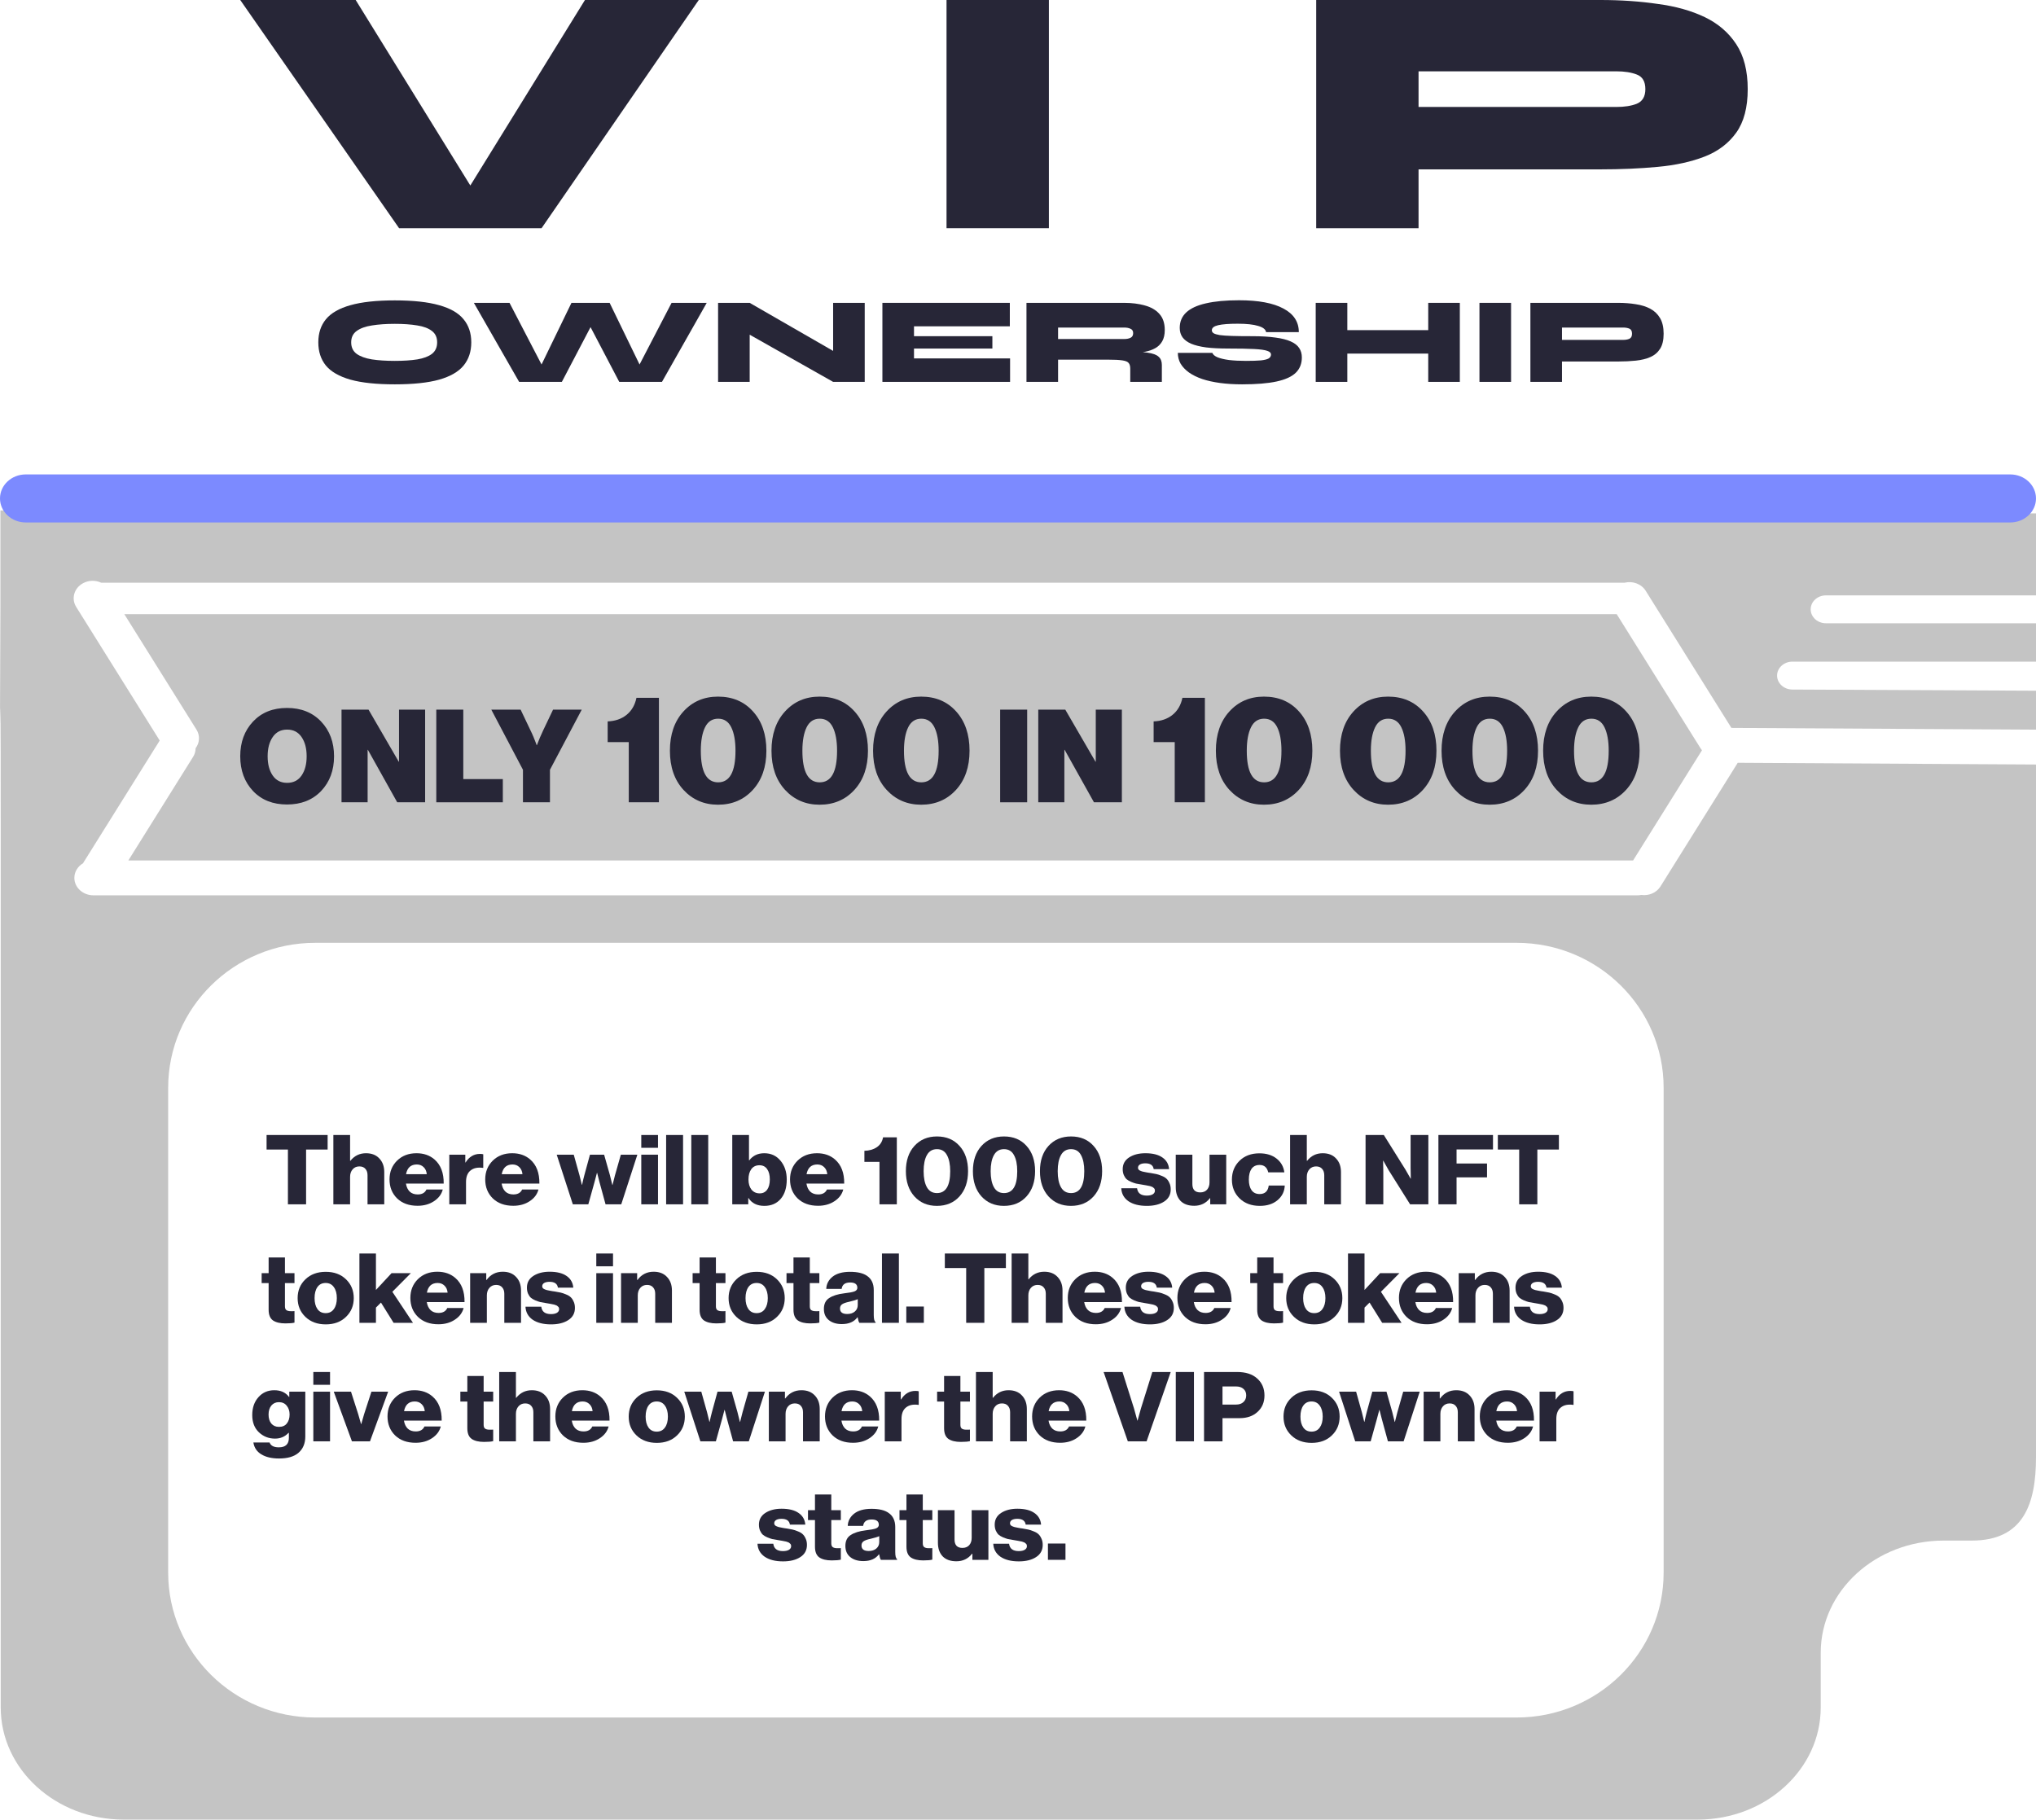 <svg width="339" height="303" viewBox="0 0 339 303" fill="none" xmlns="http://www.w3.org/2000/svg">
<path d="M65.734 64C62.675 64 60.213 63.74 58.346 63.219C56.48 62.684 55.119 61.903 54.263 60.875C53.421 59.834 53 58.545 53 57.01C53 55.475 53.421 54.194 54.263 53.166C55.119 52.124 56.48 51.343 58.346 50.822C60.213 50.288 62.675 50.021 65.734 50.021C68.793 50.021 71.256 50.288 73.122 50.822C74.989 51.343 76.343 52.124 77.185 53.166C78.041 54.194 78.469 55.475 78.469 57.01C78.469 58.545 78.041 59.834 77.185 60.875C76.343 61.903 74.989 62.684 73.122 63.219C71.256 63.74 68.793 64 65.734 64ZM65.734 60.094C67.18 60.094 68.429 60.012 69.481 59.847C70.533 59.669 71.347 59.361 71.923 58.922C72.498 58.47 72.786 57.833 72.786 57.01C72.786 56.188 72.498 55.557 71.923 55.119C71.347 54.667 70.533 54.358 69.481 54.194C68.429 54.016 67.18 53.927 65.734 53.927C64.289 53.927 63.019 54.016 61.925 54.194C60.844 54.358 59.995 54.667 59.378 55.119C58.774 55.557 58.473 56.188 58.473 57.01C58.473 57.833 58.774 58.47 59.378 58.922C59.995 59.361 60.844 59.669 61.925 59.847C63.019 60.012 64.289 60.094 65.734 60.094Z" fill="#272637"/>
<path d="M86.436 63.589L78.9 50.432H84.836L91.193 62.664L89.193 62.705L95.15 50.432H101.506L107.463 62.705L105.464 62.664L111.82 50.432H117.672L110.221 63.589H103.106L97.297 52.508H99.359L93.55 63.589H86.436Z" fill="#272637"/>
<path d="M140.674 59.559L138.717 60.649V50.432H143.979V63.589H138.717L122.867 54.626L124.825 53.515V63.589H119.563V50.432H124.825L140.674 59.559Z" fill="#272637"/>
<path d="M152.184 58.038V59.683H168.181V63.589H146.922V50.432H168.139V54.338H152.184V55.982H165.234V58.038H152.184Z" fill="#272637"/>
<path d="M170.91 63.589V50.432H187.18C188.457 50.432 189.601 50.576 190.611 50.863C191.635 51.138 192.442 51.603 193.032 52.261C193.635 52.919 193.937 53.817 193.937 54.955C193.937 55.708 193.796 56.332 193.516 56.825C193.235 57.319 192.849 57.702 192.358 57.977C191.867 58.251 191.306 58.449 190.674 58.573C190.043 58.696 189.383 58.771 188.696 58.799L187.159 58.511C188.829 58.525 190.113 58.593 191.011 58.717C191.923 58.84 192.554 59.066 192.905 59.395C193.27 59.71 193.452 60.169 193.452 60.772V63.589H188.19V61.389C188.19 60.978 188.106 60.67 187.938 60.464C187.783 60.245 187.433 60.094 186.885 60.012C186.352 59.929 185.524 59.888 184.402 59.888H176.172V63.589H170.91ZM176.172 56.455H187.18C187.601 56.455 187.952 56.387 188.232 56.25C188.527 56.113 188.674 55.852 188.674 55.468C188.674 55.112 188.527 54.872 188.232 54.749C187.952 54.612 187.601 54.543 187.18 54.543H176.172V56.455Z" fill="#272637"/>
<path d="M196.113 58.758H201.86C201.958 59.045 202.246 59.292 202.723 59.498C203.2 59.69 203.838 59.84 204.638 59.95C205.452 60.046 206.392 60.094 207.459 60.094C208.511 60.094 209.339 60.067 209.942 60.012C210.56 59.943 210.995 59.834 211.247 59.683C211.5 59.518 211.626 59.299 211.626 59.025C211.626 58.765 211.423 58.566 211.016 58.429C210.609 58.278 209.886 58.175 208.848 58.12C207.809 58.066 206.35 58.038 204.47 58.038C203.067 58.038 201.853 57.977 200.828 57.853C199.818 57.716 198.983 57.511 198.324 57.236C197.678 56.949 197.201 56.592 196.892 56.167C196.584 55.729 196.429 55.208 196.429 54.605C196.429 53.563 196.787 52.707 197.503 52.035C198.232 51.35 199.327 50.843 200.786 50.514C202.26 50.171 204.098 50 206.301 50C209.528 50 211.991 50.459 213.689 51.377C215.401 52.282 216.257 53.591 216.257 55.304H210.805C210.735 54.852 210.3 54.509 209.5 54.276C208.7 54.029 207.564 53.906 206.09 53.906C204.631 53.906 203.544 53.988 202.828 54.153C202.126 54.317 201.776 54.598 201.776 54.996C201.776 55.201 201.874 55.366 202.07 55.489C202.267 55.612 202.603 55.715 203.081 55.797C203.572 55.866 204.259 55.914 205.143 55.941C206.027 55.969 207.15 55.982 208.511 55.982C210.013 55.982 211.289 56.058 212.342 56.209C213.394 56.346 214.243 56.558 214.889 56.846C215.548 57.134 216.025 57.504 216.32 57.956C216.615 58.395 216.762 58.915 216.762 59.518C216.762 60.56 216.425 61.41 215.752 62.068C215.078 62.725 214.012 63.212 212.552 63.527C211.093 63.842 209.185 64 206.827 64C205.494 64 204.266 63.925 203.144 63.774C202.035 63.623 201.046 63.404 200.176 63.116C199.306 62.815 198.569 62.451 197.966 62.026C197.362 61.588 196.899 61.101 196.577 60.567C196.268 60.019 196.113 59.416 196.113 58.758Z" fill="#272637"/>
<path d="M223.575 54.975H238.393V58.881H223.575V54.975ZM237.804 50.432H243.066V63.589H237.804V50.432ZM219.07 50.432H224.332V63.589H219.07V50.432Z" fill="#272637"/>
<path d="M246.334 50.432H251.596V63.589H246.334V50.432Z" fill="#272637"/>
<path d="M259.74 60.197V56.599H270.243C270.664 56.599 271.015 56.537 271.296 56.414C271.591 56.277 271.738 55.996 271.738 55.571C271.738 55.133 271.591 54.852 271.296 54.728C271.015 54.605 270.664 54.543 270.243 54.543H260.077V63.589H254.815V50.432H269.423C270.475 50.432 271.457 50.507 272.369 50.658C273.295 50.795 274.102 51.048 274.79 51.419C275.477 51.788 276.018 52.309 276.411 52.981C276.804 53.653 277 54.516 277 55.571C277 56.627 276.804 57.463 276.411 58.079C276.018 58.696 275.477 59.155 274.79 59.457C274.102 59.758 273.295 59.957 272.369 60.053C271.457 60.149 270.475 60.197 269.423 60.197H259.74Z" fill="#272637"/>
<path fill-rule="evenodd" clip-rule="evenodd" d="M0.072 100.255C0.072 88.937 0.072 100.255 0.073 85L339 85.492C339 99.141 339 85.492 339 99.141H304.031C302.624 99.141 301.483 100.181 301.483 101.464C301.483 102.747 302.624 103.787 304.031 103.787H339C339 110.176 339 103.787 339 110.176H298.438C297.031 110.176 295.89 111.216 295.89 112.499C295.89 113.782 297.031 114.822 298.438 114.822L339 115.018C339 118.463 339 118.436 339 120.146V121.499L288.284 121.211L274.012 98.375C273.288 97.216 271.82 96.7 270.478 97.039L270.472 97.039H16.862C15.944 96.602 14.809 96.594 13.844 97.108C12.341 97.91 11.821 99.679 12.683 101.059L26.592 123.313L13.941 143.555C13.901 143.619 13.864 143.684 13.829 143.75C12.957 144.268 12.38 145.165 12.38 146.185C12.38 147.789 13.806 149.089 15.565 149.089H272.622C272.85 149.089 273.073 149.067 273.288 149.026C274.526 149.199 275.804 148.676 276.465 147.62L289.23 127.194C289.266 127.136 289.3 127.078 289.331 127.019L339 127.307V242.63C339 250.47 336.907 256.536 328.308 256.536H323.642C312.328 256.536 303.156 264.898 303.156 275.213V284.323C303.156 294.638 293.984 303 282.67 303H20.606C9.292 303 0.12 294.638 0.12 284.323V163.41C0.12 153.095 0.12 163.41 0.12 138.147C0.119 91.639 -0.114 146.762 0.072 100.255ZM21.371 143.281H271.916L283.382 124.936C283.301 124.837 283.226 124.733 283.157 124.624L269.185 102.268H20.699L32.718 121.499C33.343 122.499 33.242 123.702 32.568 124.595C32.569 125.084 32.435 125.579 32.151 126.032L21.371 143.281Z" fill="#C4C4C4"/>
<path d="M28 181.136C28 167.806 38.961 157 52.482 157H252.518C266.039 157 277 167.806 277 181.136V261.864C277 275.194 266.039 286 252.518 286H52.482C38.961 286 28 275.194 28 261.864V181.136Z" fill="white"/>
<path d="M66.449 38L40 0H59.223L81.787 36.516H74.834L97.397 0H116.348L90.172 38H66.449Z" fill="#272637"/>
<path d="M157.6 0H174.643V38H157.6V0Z" fill="#272637"/>
<path d="M235.102 28.203V17.812H269.118C270.481 17.812 271.618 17.634 272.526 17.278C273.481 16.882 273.958 16.071 273.958 14.844C273.958 13.577 273.481 12.766 272.526 12.409C271.618 12.053 270.481 11.875 269.118 11.875H236.193V38H219.151V0H266.46C269.868 0 273.049 0.218 276.003 0.653C279.002 1.049 281.616 1.781 283.842 2.85C286.069 3.919 287.819 5.423 289.091 7.362C290.364 9.302 291 11.796 291 14.844C291 17.892 290.364 20.306 289.091 22.087C287.819 23.869 286.069 25.195 283.842 26.066C281.616 26.936 279.002 27.51 276.003 27.788C273.049 28.065 269.868 28.203 266.46 28.203H235.102Z" fill="#272637"/>
<path d="M0 83C0 80.791 1.919 79 4.286 79H334.714C337.081 79 339 80.791 339 83C339 85.209 337.081 87 334.714 87H4.286C1.919 87 0 85.209 0 83Z" fill="#7C8AFF"/>
<path d="M47.94 200.544V191.422H44.386V189H54.551V191.422H50.964V200.544H47.94Z" fill="#272637"/>
<path d="M55.506 200.544V189H58.291V193.295H58.342C59.014 192.455 59.88 192.035 60.939 192.035C61.884 192.035 62.625 192.326 63.16 192.907C63.707 193.478 63.98 194.231 63.98 195.167V200.544H61.195V195.7C61.195 195.248 61.076 194.893 60.837 194.635C60.609 194.365 60.273 194.231 59.829 194.231C59.373 194.231 59.003 194.392 58.718 194.715C58.433 195.038 58.291 195.458 58.291 195.975V200.544H55.506Z" fill="#272637"/>
<path d="M69.521 200.786C68.108 200.786 66.975 200.377 66.121 199.559C65.278 198.73 64.857 197.675 64.857 196.394C64.857 195.146 65.272 194.107 66.104 193.278C66.947 192.45 68.029 192.035 69.35 192.035C70.546 192.035 71.542 192.38 72.34 193.069C73.387 193.973 73.9 195.313 73.877 197.089H67.59C67.681 197.659 67.892 198.106 68.222 198.429C68.553 198.741 68.997 198.897 69.555 198.897C70.272 198.897 70.756 198.622 71.007 198.073H73.723C73.518 198.87 73.029 199.521 72.254 200.027C71.491 200.533 70.58 200.786 69.521 200.786ZM67.607 195.523H71.058C71.013 195.027 70.836 194.635 70.529 194.344C70.233 194.053 69.857 193.908 69.401 193.908C68.41 193.908 67.812 194.446 67.607 195.523Z" fill="#272637"/>
<path d="M74.809 200.544V192.277H77.475V193.569H77.526C78.118 192.622 78.915 192.148 79.918 192.148C80.18 192.148 80.362 192.17 80.464 192.213V194.473H80.396C79.53 194.355 78.847 194.5 78.346 194.909C77.845 195.307 77.594 195.948 77.594 196.83V200.544H74.809Z" fill="#272637"/>
<path d="M85.454 200.786C84.041 200.786 82.908 200.377 82.054 199.559C81.211 198.73 80.79 197.675 80.79 196.394C80.79 195.146 81.205 194.107 82.037 193.278C82.88 192.45 83.962 192.035 85.283 192.035C86.479 192.035 87.475 192.38 88.272 193.069C89.32 193.973 89.833 195.313 89.81 197.089H83.523C83.614 197.659 83.825 198.106 84.155 198.429C84.486 198.741 84.93 198.897 85.488 198.897C86.205 198.897 86.689 198.622 86.94 198.073H89.656C89.451 198.87 88.962 199.521 88.187 200.027C87.424 200.533 86.513 200.786 85.454 200.786ZM83.54 195.523H86.991C86.946 195.027 86.769 194.635 86.462 194.344C86.165 194.053 85.79 193.908 85.334 193.908C84.343 193.908 83.745 194.446 83.54 195.523Z" fill="#272637"/>
<path d="M95.377 200.544L92.695 192.277H95.531L96.487 195.7L96.88 197.298H96.914C97.051 196.663 97.182 196.115 97.307 195.652L98.23 192.277H100.588L101.544 195.652L101.954 197.315H101.988C102.136 196.68 102.273 196.141 102.398 195.7L103.372 192.277H106.123L103.441 200.544H100.827L99.802 196.798L99.426 195.313H99.392C99.255 195.872 99.124 196.367 98.999 196.798L97.957 200.544H95.377Z" fill="#272637"/>
<path d="M106.775 200.544V192.277H109.56V200.544H106.775ZM106.775 191.131V189H109.56V191.131H106.775Z" fill="#272637"/>
<path d="M110.913 200.544V189H113.732V200.544H110.913Z" fill="#272637"/>
<path d="M115.101 200.544V189H117.92V200.544H115.101Z" fill="#272637"/>
<path d="M127.272 200.802C126.064 200.802 125.182 200.366 124.624 199.494H124.589V200.544H121.924V189H124.709V193.214H124.76C125.364 192.428 126.195 192.035 127.255 192.035C128.371 192.035 129.27 192.45 129.954 193.278C130.649 194.107 130.996 195.151 130.996 196.411C130.996 197.777 130.66 198.854 129.988 199.64C129.316 200.414 128.411 200.802 127.272 200.802ZM126.486 198.719C127.021 198.719 127.437 198.515 127.733 198.106C128.029 197.697 128.177 197.126 128.177 196.394C128.177 195.673 128.029 195.103 127.733 194.683C127.437 194.252 127.01 194.037 126.452 194.037C125.859 194.037 125.404 194.258 125.085 194.699C124.777 195.13 124.624 195.7 124.624 196.411C124.624 197.099 124.789 197.659 125.119 198.09C125.461 198.509 125.916 198.719 126.486 198.719Z" fill="#272637"/>
<path d="M136.206 200.786C134.793 200.786 133.66 200.377 132.806 199.559C131.963 198.73 131.542 197.675 131.542 196.394C131.542 195.146 131.957 194.107 132.789 193.278C133.632 192.45 134.714 192.035 136.035 192.035C137.231 192.035 138.227 192.38 139.024 193.069C140.072 193.973 140.585 195.313 140.562 197.089H134.275C134.366 197.659 134.577 198.106 134.907 198.429C135.237 198.741 135.682 198.897 136.24 198.897C136.957 198.897 137.441 198.622 137.692 198.073H140.408C140.203 198.87 139.714 199.521 138.939 200.027C138.176 200.533 137.265 200.786 136.206 200.786ZM134.292 195.523H137.743C137.698 195.027 137.521 194.635 137.214 194.344C136.917 194.053 136.542 193.908 136.086 193.908C135.095 193.908 134.497 194.446 134.292 195.523Z" fill="#272637"/>
<path d="M146.436 200.544V193.472H143.925V191.632C144.745 191.61 145.434 191.411 145.992 191.034C146.55 190.658 146.898 190.109 147.034 189.387H149.324V200.544H146.436Z" fill="#272637"/>
<path d="M156.008 198.671C157.477 198.671 158.212 197.455 158.212 195.022C158.212 193.892 158.029 192.999 157.665 192.342C157.312 191.685 156.759 191.357 156.008 191.357C155.256 191.357 154.698 191.685 154.333 192.342C153.969 192.988 153.787 193.881 153.787 195.022C153.787 196.163 153.969 197.056 154.333 197.702C154.698 198.348 155.256 198.671 156.008 198.671ZM155.991 200.802C154.453 200.802 153.206 200.275 152.249 199.22C151.304 198.165 150.831 196.766 150.831 195.022C150.831 193.268 151.304 191.868 152.249 190.824C153.206 189.77 154.459 189.242 156.008 189.242C157.579 189.242 158.832 189.77 159.766 190.824C160.712 191.868 161.184 193.268 161.184 195.022C161.184 196.776 160.706 198.181 159.749 199.236C158.804 200.28 157.551 200.802 155.991 200.802Z" fill="#272637"/>
<path d="M167.169 198.671C168.638 198.671 169.373 197.455 169.373 195.022C169.373 193.892 169.191 192.999 168.826 192.342C168.473 191.685 167.921 191.357 167.169 191.357C166.417 191.357 165.859 191.685 165.495 192.342C165.13 192.988 164.948 193.881 164.948 195.022C164.948 196.163 165.13 197.056 165.495 197.702C165.859 198.348 166.417 198.671 167.169 198.671ZM167.152 200.802C165.614 200.802 164.367 200.275 163.411 199.22C162.465 198.165 161.993 196.766 161.993 195.022C161.993 193.268 162.465 191.868 163.411 190.824C164.367 189.77 165.62 189.242 167.169 189.242C168.741 189.242 169.994 189.77 170.928 190.824C171.873 191.868 172.346 193.268 172.346 195.022C172.346 196.776 171.867 198.181 170.911 199.236C169.965 200.28 168.712 200.802 167.152 200.802Z" fill="#272637"/>
<path d="M178.331 198.671C179.8 198.671 180.534 197.455 180.534 195.022C180.534 193.892 180.352 192.999 179.988 192.342C179.635 191.685 179.082 191.357 178.331 191.357C177.579 191.357 177.021 191.685 176.656 192.342C176.292 192.988 176.11 193.881 176.11 195.022C176.11 196.163 176.292 197.056 176.656 197.702C177.021 198.348 177.579 198.671 178.331 198.671ZM178.313 200.802C176.776 200.802 175.529 200.275 174.572 199.22C173.627 198.165 173.154 196.766 173.154 195.022C173.154 193.268 173.627 191.868 174.572 190.824C175.529 189.77 176.782 189.242 178.331 189.242C179.902 189.242 181.155 189.77 182.089 190.824C183.034 191.868 183.507 193.268 183.507 195.022C183.507 196.776 183.029 198.181 182.072 199.236C181.127 200.28 179.874 200.802 178.313 200.802Z" fill="#272637"/>
<path d="M190.949 200.802C189.673 200.802 188.654 200.544 187.891 200.027C187.139 199.5 186.74 198.778 186.695 197.864H189.326C189.428 198.682 189.964 199.091 190.932 199.091C191.353 199.091 191.683 199.021 191.923 198.881C192.173 198.73 192.298 198.526 192.298 198.267C192.298 198.181 192.287 198.106 192.264 198.041C192.241 197.977 192.202 197.917 192.145 197.864C192.088 197.81 192.031 197.761 191.974 197.718C191.928 197.675 191.854 197.638 191.752 197.605C191.649 197.562 191.558 197.53 191.478 197.508C191.41 197.487 191.302 197.465 191.154 197.444C191.017 197.412 190.909 197.39 190.829 197.379C190.749 197.358 190.624 197.336 190.453 197.315C190.283 197.282 190.157 197.261 190.077 197.25C189.713 197.196 189.406 197.142 189.155 197.089C188.904 197.024 188.625 196.927 188.318 196.798C188.022 196.669 187.777 196.524 187.583 196.362C187.401 196.19 187.247 195.964 187.122 195.684C186.997 195.393 186.934 195.06 186.934 194.683C186.934 193.843 187.293 193.192 188.01 192.729C188.728 192.267 189.628 192.035 190.71 192.035C191.928 192.035 192.874 192.272 193.546 192.746C194.218 193.208 194.588 193.854 194.656 194.683H192.093C192.002 194.037 191.535 193.714 190.693 193.714C190.328 193.714 190.032 193.779 189.804 193.908C189.588 194.037 189.48 194.226 189.48 194.473C189.48 194.538 189.491 194.597 189.514 194.651C189.536 194.705 189.571 194.753 189.616 194.796C189.673 194.839 189.724 194.877 189.77 194.909C189.827 194.941 189.901 194.974 189.992 195.006C190.083 195.038 190.163 195.065 190.231 195.087C190.311 195.108 190.413 195.13 190.539 195.151C190.675 195.173 190.784 195.194 190.863 195.216C190.954 195.227 191.074 195.248 191.222 195.28C191.37 195.302 191.49 195.318 191.581 195.329C191.968 195.393 192.287 195.453 192.538 195.506C192.788 195.56 193.079 195.657 193.409 195.797C193.751 195.926 194.018 196.082 194.212 196.265C194.405 196.437 194.571 196.68 194.707 196.992C194.855 197.293 194.929 197.648 194.929 198.057C194.929 198.94 194.559 199.618 193.819 200.092C193.09 200.565 192.133 200.802 190.949 200.802Z" fill="#272637"/>
<path d="M198.84 200.786C197.849 200.786 197.086 200.511 196.551 199.962C196.027 199.403 195.765 198.649 195.765 197.702V192.277H198.533V197.153C198.533 198.09 198.971 198.558 199.848 198.558C200.326 198.558 200.702 198.407 200.976 198.106C201.249 197.794 201.386 197.39 201.386 196.895V192.277H204.17V200.544H201.505V199.526H201.454C200.793 200.366 199.922 200.786 198.84 200.786Z" fill="#272637"/>
<path d="M209.764 200.802C208.374 200.802 207.252 200.388 206.398 199.559C205.544 198.73 205.117 197.686 205.117 196.427C205.117 195.167 205.538 194.123 206.381 193.295C207.224 192.466 208.329 192.051 209.695 192.051C210.857 192.051 211.808 192.342 212.548 192.923C213.289 193.504 213.722 194.269 213.847 195.216H211.165C210.971 194.398 210.493 193.989 209.73 193.989C209.137 193.989 208.687 194.204 208.38 194.635C208.084 195.065 207.936 195.662 207.936 196.427C207.936 197.18 208.09 197.772 208.397 198.203C208.705 198.622 209.149 198.832 209.73 198.832C210.618 198.832 211.125 198.359 211.25 197.412H213.915C213.881 198.391 213.482 199.204 212.719 199.849C211.968 200.484 210.982 200.802 209.764 200.802Z" fill="#272637"/>
<path d="M214.803 200.544V189H217.587V193.295H217.639C218.311 192.455 219.176 192.035 220.235 192.035C221.181 192.035 221.921 192.326 222.456 192.907C223.003 193.478 223.276 194.231 223.276 195.167V200.544H220.492V195.7C220.492 195.248 220.372 194.893 220.133 194.635C219.905 194.365 219.569 194.231 219.125 194.231C218.669 194.231 218.299 194.392 218.014 194.715C217.73 195.038 217.587 195.458 217.587 195.975V200.544H214.803Z" fill="#272637"/>
<path d="M227.37 200.544V189H230.41L234.032 194.796L234.869 196.265H234.904C234.881 195.34 234.869 194.742 234.869 194.473V189H237.825V200.544H234.784L231.196 194.828L230.325 193.278H230.291C230.314 194.269 230.325 194.898 230.325 195.167V200.544H227.37Z" fill="#272637"/>
<path d="M239.499 200.544V189H248.587V191.406H242.522V193.747H247.596V196.055H242.522V200.544H239.499Z" fill="#272637"/>
<path d="M252.949 200.544V191.422H249.396V189H259.561V191.422H255.973V200.544H252.949Z" fill="#272637"/>
<path d="M47.513 220.373C46.624 220.373 45.935 220.206 45.446 219.873C44.967 219.528 44.728 218.936 44.728 218.097V213.657H43.566V212.01H44.728V209.395H47.444V212.01H49.033V213.657H47.444V217.532C47.444 217.833 47.524 218.043 47.684 218.161C47.854 218.28 48.099 218.339 48.418 218.339C48.509 218.339 48.629 218.339 48.777 218.339C48.925 218.328 49.01 218.323 49.033 218.323V220.244C48.714 220.33 48.208 220.373 47.513 220.373Z" fill="#272637"/>
<path d="M52.855 217.984C53.174 218.436 53.63 218.662 54.222 218.662C54.814 218.662 55.27 218.436 55.588 217.984C55.919 217.532 56.084 216.924 56.084 216.159C56.084 215.395 55.919 214.787 55.588 214.335C55.27 213.872 54.814 213.641 54.222 213.641C53.63 213.641 53.174 213.867 52.855 214.319C52.536 214.771 52.377 215.384 52.377 216.159C52.377 216.924 52.536 217.532 52.855 217.984ZM57.604 219.291C56.75 220.12 55.628 220.535 54.239 220.535C52.849 220.535 51.722 220.12 50.856 219.291C49.99 218.463 49.558 217.419 49.558 216.159C49.558 214.9 49.99 213.856 50.856 213.027C51.722 212.198 52.849 211.784 54.239 211.784C55.628 211.784 56.75 212.198 57.604 213.027C58.47 213.856 58.903 214.9 58.903 216.159C58.903 217.419 58.47 218.463 57.604 219.291Z" fill="#272637"/>
<path d="M59.844 220.276V208.733H62.595V214.803L65.192 212.01H68.403L65.328 215.11L68.762 220.276H65.533L63.432 216.902L62.595 217.742V220.276H59.844Z" fill="#272637"/>
<path d="M72.991 220.518C71.579 220.518 70.445 220.109 69.591 219.291C68.748 218.463 68.327 217.408 68.327 216.127C68.327 214.879 68.743 213.84 69.574 213.011C70.417 212.182 71.499 211.768 72.82 211.768C74.016 211.768 75.013 212.112 75.81 212.801C76.858 213.705 77.37 215.045 77.347 216.821H71.06C71.151 217.392 71.362 217.838 71.692 218.161C72.023 218.473 72.467 218.63 73.025 218.63C73.743 218.63 74.227 218.355 74.477 217.806H77.194C76.989 218.603 76.499 219.254 75.724 219.76C74.961 220.266 74.05 220.518 72.991 220.518ZM71.078 215.255H74.528C74.483 214.76 74.306 214.367 73.999 214.077C73.703 213.786 73.327 213.641 72.871 213.641C71.88 213.641 71.282 214.179 71.078 215.255Z" fill="#272637"/>
<path d="M78.28 220.276V212.01H80.962V213.14H81.013C81.685 212.225 82.585 211.768 83.712 211.768C84.658 211.768 85.398 212.059 85.933 212.64C86.48 213.21 86.753 213.964 86.753 214.9V220.276H83.969V215.433C83.969 214.981 83.849 214.626 83.61 214.367C83.382 214.098 83.046 213.964 82.602 213.964C82.146 213.964 81.776 214.125 81.492 214.448C81.207 214.771 81.064 215.191 81.064 215.707V220.276H78.28Z" fill="#272637"/>
<path d="M91.747 220.535C90.472 220.535 89.452 220.276 88.689 219.76C87.938 219.232 87.539 218.511 87.493 217.596H90.124C90.227 218.414 90.762 218.823 91.73 218.823C92.152 218.823 92.482 218.753 92.721 218.613C92.972 218.463 93.097 218.258 93.097 218C93.097 217.914 93.085 217.838 93.063 217.774C93.04 217.709 93 217.65 92.943 217.596C92.886 217.542 92.829 217.494 92.772 217.451C92.727 217.408 92.653 217.37 92.55 217.338C92.448 217.295 92.357 217.263 92.277 217.241C92.209 217.22 92.1 217.198 91.952 217.176C91.816 217.144 91.707 217.123 91.628 217.112C91.548 217.09 91.423 217.069 91.252 217.047C91.081 217.015 90.956 216.994 90.876 216.983C90.511 216.929 90.204 216.875 89.954 216.821C89.703 216.757 89.424 216.66 89.116 216.531C88.82 216.402 88.575 216.256 88.382 216.095C88.2 215.923 88.046 215.697 87.92 215.417C87.795 215.126 87.733 214.792 87.733 214.416C87.733 213.576 88.091 212.925 88.809 212.462C89.526 211.999 90.426 211.768 91.508 211.768C92.727 211.768 93.672 212.005 94.344 212.478C95.016 212.941 95.386 213.587 95.454 214.416H92.892C92.801 213.77 92.334 213.447 91.491 213.447C91.127 213.447 90.83 213.512 90.603 213.641C90.386 213.77 90.278 213.958 90.278 214.206C90.278 214.27 90.289 214.33 90.312 214.383C90.335 214.437 90.369 214.486 90.415 214.529C90.472 214.572 90.523 214.609 90.569 214.642C90.625 214.674 90.7 214.706 90.791 214.739C90.882 214.771 90.961 214.798 91.03 214.819C91.109 214.841 91.212 214.862 91.337 214.884C91.474 214.905 91.582 214.927 91.662 214.948C91.753 214.959 91.873 214.981 92.021 215.013C92.169 215.035 92.288 215.051 92.379 215.061C92.767 215.126 93.085 215.185 93.336 215.239C93.587 215.293 93.877 215.39 94.207 215.53C94.549 215.659 94.817 215.815 95.01 215.998C95.204 216.17 95.369 216.412 95.506 216.724C95.654 217.026 95.728 217.381 95.728 217.79C95.728 218.673 95.358 219.351 94.617 219.824C93.888 220.298 92.932 220.535 91.747 220.535Z" fill="#272637"/>
<path d="M99.284 220.276V212.01H102.069V220.276H99.284ZM99.284 210.864V208.733H102.069V210.864H99.284Z" fill="#272637"/>
<path d="M103.405 220.276V212.01H106.088V213.14H106.139C106.811 212.225 107.711 211.768 108.838 211.768C109.783 211.768 110.524 212.059 111.059 212.64C111.606 213.21 111.879 213.964 111.879 214.9V220.276H109.094V215.433C109.094 214.981 108.975 214.626 108.736 214.367C108.508 214.098 108.172 213.964 107.728 213.964C107.272 213.964 106.902 214.125 106.617 214.448C106.332 214.771 106.19 215.191 106.19 215.707V220.276H103.405Z" fill="#272637"/>
<path d="M119.269 220.373C118.381 220.373 117.692 220.206 117.202 219.873C116.724 219.528 116.485 218.936 116.485 218.097V213.657H115.323V212.01H116.485V209.395H119.201V212.01H120.79V213.657H119.201V217.532C119.201 217.833 119.281 218.043 119.44 218.161C119.611 218.28 119.856 218.339 120.175 218.339C120.266 218.339 120.386 218.339 120.534 218.339C120.682 218.328 120.767 218.323 120.79 218.323V220.244C120.471 220.33 119.964 220.373 119.269 220.373Z" fill="#272637"/>
<path d="M124.612 217.984C124.931 218.436 125.386 218.662 125.978 218.662C126.571 218.662 127.026 218.436 127.345 217.984C127.675 217.532 127.841 216.924 127.841 216.159C127.841 215.395 127.675 214.787 127.345 214.335C127.026 213.872 126.571 213.641 125.978 213.641C125.386 213.641 124.931 213.867 124.612 214.319C124.293 214.771 124.133 215.384 124.133 216.159C124.133 216.924 124.293 217.532 124.612 217.984ZM129.361 219.291C128.507 220.12 127.385 220.535 125.996 220.535C124.606 220.535 123.478 220.12 122.613 219.291C121.747 218.463 121.314 217.419 121.314 216.159C121.314 214.9 121.747 213.856 122.613 213.027C123.478 212.198 124.606 211.784 125.996 211.784C127.385 211.784 128.507 212.198 129.361 213.027C130.227 213.856 130.66 214.9 130.66 216.159C130.66 217.419 130.227 218.463 129.361 219.291Z" fill="#272637"/>
<path d="M134.902 220.373C134.014 220.373 133.325 220.206 132.835 219.873C132.357 219.528 132.117 218.936 132.117 218.097V213.657H130.956V212.01H132.117V209.395H134.834V212.01H136.423V213.657H134.834V217.532C134.834 217.833 134.913 218.043 135.073 218.161C135.244 218.28 135.489 218.339 135.808 218.339C135.899 218.339 136.018 218.339 136.166 218.339C136.314 218.328 136.4 218.323 136.423 218.323V220.244C136.104 220.33 135.597 220.373 134.902 220.373Z" fill="#272637"/>
<path d="M140.17 220.486C139.27 220.486 138.547 220.266 138 219.824C137.454 219.383 137.18 218.764 137.18 217.968C137.18 217.128 137.476 216.52 138.069 216.143C138.661 215.756 139.481 215.497 140.529 215.368C141.383 215.271 141.964 215.164 142.271 215.045C142.59 214.916 142.75 214.717 142.75 214.448C142.75 213.856 142.351 213.56 141.554 213.56C140.7 213.56 140.227 213.915 140.136 214.626H137.573C137.607 213.808 137.96 213.129 138.632 212.591C139.316 212.053 140.284 211.784 141.537 211.784C142.79 211.784 143.735 212.01 144.373 212.462C145.113 212.968 145.483 213.754 145.483 214.819V218.985C145.483 219.641 145.586 220.034 145.791 220.163V220.276H143.091C142.978 220.126 142.881 219.819 142.801 219.356H142.767C142.209 220.109 141.343 220.486 140.17 220.486ZM141.058 218.807C141.582 218.807 142.004 218.673 142.323 218.403C142.653 218.124 142.818 217.763 142.818 217.322V216.337C142.545 216.466 142.066 216.611 141.383 216.773C140.825 216.891 140.432 217.031 140.204 217.193C139.976 217.354 139.863 217.585 139.863 217.887C139.863 218.5 140.261 218.807 141.058 218.807Z" fill="#272637"/>
<path d="M146.85 220.276V208.733H149.669V220.276H146.85Z" fill="#272637"/>
<path d="M150.901 220.276V217.564H153.823V220.276H150.901Z" fill="#272637"/>
<path d="M160.872 220.276V211.154H157.318V208.733H167.483V211.154H163.896V220.276H160.872Z" fill="#272637"/>
<path d="M168.439 220.276V208.733H171.223V213.027H171.275C171.947 212.188 172.812 211.768 173.871 211.768C174.817 211.768 175.557 212.059 176.092 212.64C176.639 213.21 176.912 213.964 176.912 214.9V220.276H174.128V215.433C174.128 214.981 174.008 214.626 173.769 214.367C173.541 214.098 173.205 213.964 172.761 213.964C172.305 213.964 171.935 214.125 171.65 214.448C171.366 214.771 171.223 215.191 171.223 215.707V220.276H168.439Z" fill="#272637"/>
<path d="M182.453 220.518C181.041 220.518 179.907 220.109 179.053 219.291C178.21 218.463 177.789 217.408 177.789 216.127C177.789 214.879 178.205 213.84 179.036 213.011C179.879 212.182 180.961 211.768 182.282 211.768C183.478 211.768 184.475 212.112 185.272 212.801C186.32 213.705 186.832 215.045 186.809 216.821H180.522C180.613 217.392 180.824 217.838 181.154 218.161C181.485 218.473 181.929 218.63 182.487 218.63C183.205 218.63 183.689 218.355 183.939 217.806H186.656C186.451 218.603 185.961 219.254 185.186 219.76C184.423 220.266 183.512 220.518 182.453 220.518ZM180.539 215.255H183.99C183.945 214.76 183.768 214.367 183.461 214.077C183.165 213.786 182.789 213.641 182.333 213.641C181.342 213.641 180.744 214.179 180.539 215.255Z" fill="#272637"/>
<path d="M191.466 220.535C190.19 220.535 189.171 220.276 188.408 219.76C187.656 219.232 187.258 218.511 187.212 217.596H189.843C189.945 218.414 190.481 218.823 191.449 218.823C191.87 218.823 192.201 218.753 192.44 218.613C192.69 218.463 192.816 218.258 192.816 218C192.816 217.914 192.804 217.838 192.781 217.774C192.759 217.709 192.719 217.65 192.662 217.596C192.605 217.542 192.548 217.494 192.491 217.451C192.445 217.408 192.371 217.37 192.269 217.338C192.166 217.295 192.075 217.263 191.996 217.241C191.927 217.22 191.819 217.198 191.671 217.176C191.534 217.144 191.426 217.123 191.346 217.112C191.267 217.09 191.141 217.069 190.971 217.047C190.8 217.015 190.674 216.994 190.595 216.983C190.23 216.929 189.923 216.875 189.672 216.821C189.422 216.757 189.143 216.66 188.835 216.531C188.539 216.402 188.294 216.256 188.1 216.095C187.918 215.923 187.764 215.697 187.639 215.417C187.514 215.126 187.451 214.792 187.451 214.416C187.451 213.576 187.81 212.925 188.527 212.462C189.245 211.999 190.145 211.768 191.227 211.768C192.445 211.768 193.391 212.005 194.063 212.478C194.735 212.941 195.105 213.587 195.173 214.416H192.611C192.52 213.77 192.053 213.447 191.21 213.447C190.845 213.447 190.549 213.512 190.321 213.641C190.105 213.77 189.997 213.958 189.997 214.206C189.997 214.27 190.008 214.33 190.031 214.383C190.054 214.437 190.088 214.486 190.133 214.529C190.19 214.572 190.242 214.609 190.287 214.642C190.344 214.674 190.418 214.706 190.509 214.739C190.6 214.771 190.68 214.798 190.748 214.819C190.828 214.841 190.931 214.862 191.056 214.884C191.193 214.905 191.301 214.927 191.381 214.948C191.472 214.959 191.591 214.981 191.739 215.013C191.887 215.035 192.007 215.051 192.098 215.061C192.485 215.126 192.804 215.185 193.055 215.239C193.305 215.293 193.596 215.39 193.926 215.53C194.268 215.659 194.535 215.815 194.729 215.998C194.923 216.17 195.088 216.412 195.224 216.724C195.373 217.026 195.447 217.381 195.447 217.79C195.447 218.673 195.076 219.351 194.336 219.824C193.607 220.298 192.65 220.535 191.466 220.535Z" fill="#272637"/>
<path d="M200.705 220.518C199.293 220.518 198.159 220.109 197.305 219.291C196.462 218.463 196.041 217.408 196.041 216.127C196.041 214.879 196.457 213.84 197.288 213.011C198.131 212.182 199.213 211.768 200.534 211.768C201.73 211.768 202.727 212.112 203.524 212.801C204.572 213.705 205.084 215.045 205.061 216.821H198.774C198.865 217.392 199.076 217.838 199.406 218.161C199.737 218.473 200.181 218.63 200.739 218.63C201.457 218.63 201.941 218.355 202.191 217.806H204.908C204.703 218.603 204.213 219.254 203.438 219.76C202.675 220.266 201.764 220.518 200.705 220.518ZM198.791 215.255H202.242C202.197 214.76 202.02 214.367 201.713 214.077C201.417 213.786 201.041 213.641 200.585 213.641C199.594 213.641 198.996 214.179 198.791 215.255Z" fill="#272637"/>
<path d="M212.114 220.373C211.226 220.373 210.537 220.206 210.047 219.873C209.569 219.528 209.33 218.936 209.33 218.097V213.657H208.168V212.01H209.33V209.395H212.046V212.01H213.635V213.657H212.046V217.532C212.046 217.833 212.126 218.043 212.285 218.161C212.456 218.28 212.701 218.339 213.02 218.339C213.111 218.339 213.231 218.339 213.379 218.339C213.527 218.328 213.612 218.323 213.635 218.323V220.244C213.316 220.33 212.809 220.373 212.114 220.373Z" fill="#272637"/>
<path d="M217.457 217.984C217.776 218.436 218.231 218.662 218.823 218.662C219.416 218.662 219.871 218.436 220.19 217.984C220.52 217.532 220.686 216.924 220.686 216.159C220.686 215.395 220.52 214.787 220.19 214.335C219.871 213.872 219.416 213.641 218.823 213.641C218.231 213.641 217.776 213.867 217.457 214.319C217.138 214.771 216.978 215.384 216.978 216.159C216.978 216.924 217.138 217.532 217.457 217.984ZM222.206 219.291C221.352 220.12 220.23 220.535 218.84 220.535C217.451 220.535 216.323 220.12 215.458 219.291C214.592 218.463 214.159 217.419 214.159 216.159C214.159 214.9 214.592 213.856 215.458 213.027C216.323 212.198 217.451 211.784 218.84 211.784C220.23 211.784 221.352 212.198 222.206 213.027C223.072 213.856 223.504 214.9 223.504 216.159C223.504 217.419 223.072 218.463 222.206 219.291Z" fill="#272637"/>
<path d="M224.446 220.276V208.733H227.196V214.803L229.793 212.01H233.005L229.93 215.11L233.364 220.276H230.135L228.034 216.902L227.196 217.742V220.276H224.446Z" fill="#272637"/>
<path d="M237.593 220.518C236.18 220.518 235.047 220.109 234.193 219.291C233.35 218.463 232.929 217.408 232.929 216.127C232.929 214.879 233.344 213.84 234.176 213.011C235.019 212.182 236.101 211.768 237.422 211.768C238.618 211.768 239.614 212.112 240.411 212.801C241.459 213.705 241.972 215.045 241.949 216.821H235.662C235.753 217.392 235.964 217.838 236.294 218.161C236.625 218.473 237.069 218.63 237.627 218.63C238.344 218.63 238.828 218.355 239.079 217.806H241.795C241.59 218.603 241.101 219.254 240.326 219.76C239.563 220.266 238.652 220.518 237.593 220.518ZM235.679 215.255H239.13C239.085 214.76 238.908 214.367 238.601 214.077C238.304 213.786 237.929 213.641 237.473 213.641C236.482 213.641 235.884 214.179 235.679 215.255Z" fill="#272637"/>
<path d="M242.881 220.276V212.01H245.564V213.14H245.615C246.287 212.225 247.187 211.768 248.314 211.768C249.259 211.768 250 212.059 250.535 212.64C251.082 213.21 251.355 213.964 251.355 214.9V220.276H248.57V215.433C248.57 214.981 248.451 214.626 248.212 214.367C247.984 214.098 247.648 213.964 247.204 213.964C246.748 213.964 246.378 214.125 246.093 214.448C245.808 214.771 245.666 215.191 245.666 215.707V220.276H242.881Z" fill="#272637"/>
<path d="M256.349 220.535C255.073 220.535 254.054 220.276 253.291 219.76C252.539 219.232 252.141 218.511 252.095 217.596H254.726C254.829 218.414 255.364 218.823 256.332 218.823C256.753 218.823 257.084 218.753 257.323 218.613C257.573 218.463 257.699 218.258 257.699 218C257.699 217.914 257.687 217.838 257.664 217.774C257.642 217.709 257.602 217.65 257.545 217.596C257.488 217.542 257.431 217.494 257.374 217.451C257.328 217.408 257.254 217.37 257.152 217.338C257.049 217.295 256.958 217.263 256.879 217.241C256.81 217.22 256.702 217.198 256.554 217.176C256.417 217.144 256.309 217.123 256.229 217.112C256.15 217.09 256.024 217.069 255.854 217.047C255.683 217.015 255.557 216.994 255.478 216.983C255.113 216.929 254.806 216.875 254.555 216.821C254.305 216.757 254.026 216.66 253.718 216.531C253.422 216.402 253.177 216.256 252.983 216.095C252.801 215.923 252.647 215.697 252.522 215.417C252.397 215.126 252.334 214.792 252.334 214.416C252.334 213.576 252.693 212.925 253.411 212.462C254.128 211.999 255.028 211.768 256.11 211.768C257.328 211.768 258.274 212.005 258.946 212.478C259.618 212.941 259.988 213.587 260.056 214.416H257.494C257.403 213.77 256.936 213.447 256.093 213.447C255.728 213.447 255.432 213.512 255.204 213.641C254.988 213.77 254.88 213.958 254.88 214.206C254.88 214.27 254.891 214.33 254.914 214.383C254.937 214.437 254.971 214.486 255.016 214.529C255.073 214.572 255.125 214.609 255.17 214.642C255.227 214.674 255.301 214.706 255.392 214.739C255.483 214.771 255.563 214.798 255.631 214.819C255.711 214.841 255.814 214.862 255.939 214.884C256.076 214.905 256.184 214.927 256.264 214.948C256.355 214.959 256.474 214.981 256.622 215.013C256.77 215.035 256.89 215.051 256.981 215.061C257.368 215.126 257.687 215.185 257.938 215.239C258.188 215.293 258.479 215.39 258.809 215.53C259.151 215.659 259.418 215.815 259.612 215.998C259.806 216.17 259.971 216.412 260.108 216.724C260.256 217.026 260.33 217.381 260.33 217.79C260.33 218.673 259.959 219.351 259.219 219.824C258.49 220.298 257.534 220.535 256.349 220.535Z" fill="#272637"/>
<path d="M46.459 242.867C45.24 242.867 44.255 242.635 43.503 242.172C42.763 241.72 42.325 241.064 42.188 240.203H44.887C45.081 240.741 45.593 241.01 46.425 241.01C47.541 241.01 48.099 240.483 48.099 239.428V238.604H48.031C47.438 239.239 46.692 239.557 45.793 239.557C44.745 239.557 43.851 239.207 43.111 238.508C42.37 237.808 42 236.85 42 235.634C42 234.417 42.342 233.427 43.025 232.663C43.708 231.888 44.591 231.501 45.673 231.501C46.755 231.501 47.575 231.877 48.133 232.631H48.167V231.743H50.833V239.202C50.833 240.375 50.445 241.29 49.671 241.946C48.942 242.56 47.871 242.867 46.459 242.867ZM46.442 237.603C47.023 237.603 47.461 237.415 47.757 237.038C48.065 236.651 48.219 236.15 48.219 235.537C48.219 234.956 48.059 234.471 47.74 234.084C47.433 233.686 47 233.486 46.442 233.486C45.918 233.486 45.497 233.675 45.178 234.052C44.87 234.428 44.716 234.929 44.716 235.553C44.716 236.177 44.87 236.678 45.178 237.054C45.497 237.42 45.918 237.603 46.442 237.603Z" fill="#272637"/>
<path d="M52.17 240.009V231.743H54.954V240.009H52.17ZM52.17 230.597V228.465H54.954V230.597H52.17Z" fill="#272637"/>
<path d="M58.597 240.009L55.573 231.743H58.443L59.639 235.472L60.117 237.135H60.151C60.3 236.576 60.459 236.021 60.63 235.472L61.843 231.743H64.627L61.604 240.009H58.597Z" fill="#272637"/>
<path d="M69.187 240.251C67.775 240.251 66.641 239.842 65.787 239.024C64.944 238.195 64.523 237.141 64.523 235.86C64.523 234.611 64.939 233.573 65.77 232.744C66.613 231.915 67.695 231.501 69.016 231.501C70.212 231.501 71.209 231.845 72.006 232.534C73.054 233.438 73.566 234.778 73.543 236.554H67.257C67.348 237.124 67.558 237.571 67.889 237.894C68.219 238.206 68.663 238.362 69.221 238.362C69.939 238.362 70.423 238.088 70.673 237.539H73.39C73.185 238.335 72.695 238.986 71.921 239.492C71.157 239.998 70.246 240.251 69.187 240.251ZM67.274 234.988H70.725C70.679 234.493 70.502 234.1 70.195 233.809C69.899 233.519 69.523 233.373 69.067 233.373C68.076 233.373 67.479 233.912 67.274 234.988Z" fill="#272637"/>
<path d="M80.597 240.106C79.708 240.106 79.019 239.939 78.529 239.605C78.051 239.261 77.812 238.669 77.812 237.829V233.39H76.65V231.743H77.812V229.127H80.528V231.743H82.117V233.39H80.528V237.264C80.528 237.566 80.608 237.776 80.767 237.894C80.938 238.012 81.183 238.072 81.502 238.072C81.593 238.072 81.713 238.072 81.861 238.072C82.009 238.061 82.094 238.055 82.117 238.055V239.977C81.798 240.063 81.291 240.106 80.597 240.106Z" fill="#272637"/>
<path d="M83.118 240.009V228.465H85.903V232.76H85.954C86.626 231.92 87.492 231.501 88.551 231.501C89.496 231.501 90.236 231.791 90.772 232.372C91.318 232.943 91.592 233.696 91.592 234.633V240.009H88.807V235.166C88.807 234.713 88.687 234.358 88.448 234.1C88.22 233.831 87.884 233.696 87.44 233.696C86.985 233.696 86.615 233.858 86.33 234.181C86.045 234.504 85.903 234.923 85.903 235.44V240.009H83.118Z" fill="#272637"/>
<path d="M97.132 240.251C95.72 240.251 94.587 239.842 93.733 239.024C92.89 238.195 92.468 237.141 92.468 235.86C92.468 234.611 92.884 233.573 93.715 232.744C94.558 231.915 95.64 231.501 96.961 231.501C98.157 231.501 99.154 231.845 99.951 232.534C100.999 233.438 101.511 234.778 101.489 236.554H95.202C95.293 237.124 95.504 237.571 95.834 237.894C96.164 238.206 96.608 238.362 97.166 238.362C97.884 238.362 98.368 238.088 98.619 237.539H101.335C101.13 238.335 100.64 238.986 99.866 239.492C99.103 239.998 98.192 240.251 97.132 240.251ZM95.219 234.988H98.67C98.624 234.493 98.448 234.1 98.14 233.809C97.844 233.519 97.468 233.373 97.013 233.373C96.022 233.373 95.424 233.912 95.219 234.988Z" fill="#272637"/>
<path d="M107.978 237.716C108.297 238.168 108.753 238.395 109.345 238.395C109.937 238.395 110.393 238.168 110.711 237.716C111.042 237.264 111.207 236.656 111.207 235.892C111.207 235.128 111.042 234.52 110.711 234.068C110.393 233.605 109.937 233.373 109.345 233.373C108.753 233.373 108.297 233.599 107.978 234.052C107.659 234.504 107.5 235.117 107.5 235.892C107.5 236.656 107.659 237.264 107.978 237.716ZM112.727 239.024C111.873 239.853 110.751 240.267 109.362 240.267C107.972 240.267 106.845 239.853 105.979 239.024C105.114 238.195 104.681 237.151 104.681 235.892C104.681 234.633 105.114 233.589 105.979 232.76C106.845 231.931 107.972 231.517 109.362 231.517C110.751 231.517 111.873 231.931 112.727 232.76C113.593 233.589 114.026 234.633 114.026 235.892C114.026 237.151 113.593 238.195 112.727 239.024Z" fill="#272637"/>
<path d="M116.615 240.009L113.933 231.743H116.769L117.726 235.166L118.119 236.764H118.153C118.29 236.129 118.42 235.58 118.546 235.117L119.468 231.743H121.826L122.783 235.117L123.193 236.78H123.227C123.375 236.145 123.512 235.607 123.637 235.166L124.611 231.743H127.361L124.679 240.009H122.065L121.04 236.263L120.664 234.778H120.63C120.493 235.338 120.362 235.833 120.237 236.263L119.195 240.009H116.615Z" fill="#272637"/>
<path d="M128.014 240.009V231.743H130.696V232.873H130.747C131.419 231.958 132.319 231.501 133.447 231.501C134.392 231.501 135.132 231.791 135.668 232.372C136.214 232.943 136.488 233.696 136.488 234.633V240.009H133.703V235.166C133.703 234.713 133.583 234.358 133.344 234.1C133.116 233.831 132.78 233.696 132.336 233.696C131.881 233.696 131.51 233.858 131.226 234.181C130.941 234.504 130.799 234.923 130.799 235.44V240.009H128.014Z" fill="#272637"/>
<path d="M142.028 240.251C140.616 240.251 139.483 239.842 138.628 239.024C137.786 238.195 137.364 237.141 137.364 235.86C137.364 234.611 137.78 233.573 138.611 232.744C139.454 231.915 140.536 231.501 141.857 231.501C143.053 231.501 144.05 231.845 144.847 232.534C145.895 233.438 146.407 234.778 146.385 236.554H140.098C140.189 237.124 140.399 237.571 140.73 237.894C141.06 238.206 141.504 238.362 142.062 238.362C142.78 238.362 143.264 238.088 143.515 237.539H146.231C146.026 238.335 145.536 238.986 144.762 239.492C143.999 239.998 143.087 240.251 142.028 240.251ZM140.115 234.988H143.566C143.52 234.493 143.344 234.1 143.036 233.809C142.74 233.519 142.364 233.373 141.909 233.373C140.918 233.373 140.32 233.912 140.115 234.988Z" fill="#272637"/>
<path d="M147.317 240.009V231.743H149.982V233.034H150.033C150.626 232.087 151.423 231.614 152.425 231.614C152.687 231.614 152.869 231.635 152.972 231.678V233.938H152.903C152.038 233.82 151.354 233.965 150.853 234.374C150.352 234.773 150.102 235.413 150.102 236.296V240.009H147.317Z" fill="#272637"/>
<path d="M159.978 240.106C159.089 240.106 158.4 239.939 157.911 239.605C157.432 239.261 157.193 238.669 157.193 237.829V233.39H156.031V231.743H157.193V229.127H159.909V231.743H161.498V233.39H159.909V237.264C159.909 237.566 159.989 237.776 160.149 237.894C160.319 238.012 160.564 238.072 160.883 238.072C160.974 238.072 161.094 238.072 161.242 238.072C161.39 238.061 161.475 238.055 161.498 238.055V239.977C161.179 240.063 160.673 240.106 159.978 240.106Z" fill="#272637"/>
<path d="M162.499 240.009V228.465H165.284V232.76H165.335C166.007 231.92 166.873 231.501 167.932 231.501C168.877 231.501 169.618 231.791 170.153 232.372C170.7 232.943 170.973 233.696 170.973 234.633V240.009H168.188V235.166C168.188 234.713 168.069 234.358 167.829 234.1C167.602 233.831 167.266 233.696 166.821 233.696C166.366 233.696 165.996 233.858 165.711 234.181C165.426 234.504 165.284 234.923 165.284 235.44V240.009H162.499Z" fill="#272637"/>
<path d="M176.513 240.251C175.101 240.251 173.968 239.842 173.114 239.024C172.271 238.195 171.85 237.141 171.85 235.86C171.85 234.611 172.265 233.573 173.097 232.744C173.939 231.915 175.021 231.501 176.343 231.501C177.539 231.501 178.535 231.845 179.332 232.534C180.38 233.438 180.893 234.778 180.87 236.554H174.583C174.674 237.124 174.885 237.571 175.215 237.894C175.545 238.206 175.99 238.362 176.548 238.362C177.265 238.362 177.749 238.088 178 237.539H180.716C180.511 238.335 180.021 238.986 179.247 239.492C178.484 239.998 177.573 240.251 176.513 240.251ZM174.6 234.988H178.051C178.005 234.493 177.829 234.1 177.521 233.809C177.225 233.519 176.849 233.373 176.394 233.373C175.403 233.373 174.805 233.912 174.6 234.988Z" fill="#272637"/>
<path d="M187.786 240.009L183.754 228.465H186.898L188.811 234.52L189.375 236.554H189.409C189.614 235.768 189.802 235.09 189.973 234.52L191.869 228.465H194.928L190.913 240.009H187.786Z" fill="#272637"/>
<path d="M195.771 240.009V228.465H198.795V240.009H195.771Z" fill="#272637"/>
<path d="M200.475 240.009V228.465H205.976C207.411 228.465 208.522 228.821 209.308 229.531C210.128 230.252 210.538 231.199 210.538 232.372C210.538 233.492 210.156 234.401 209.393 235.101C208.642 235.801 207.645 236.15 206.404 236.15H203.55V240.009H200.475ZM203.55 233.89H205.788C206.324 233.89 206.74 233.75 207.036 233.47C207.343 233.19 207.497 232.819 207.497 232.356C207.497 231.893 207.343 231.533 207.036 231.275C206.74 231.006 206.324 230.871 205.788 230.871H203.55V233.89Z" fill="#272637"/>
<path d="M217.006 237.716C217.325 238.168 217.781 238.395 218.373 238.395C218.965 238.395 219.421 238.168 219.74 237.716C220.07 237.264 220.235 236.656 220.235 235.892C220.235 235.128 220.07 234.52 219.74 234.068C219.421 233.605 218.965 233.373 218.373 233.373C217.781 233.373 217.325 233.599 217.006 234.052C216.687 234.504 216.528 235.117 216.528 235.892C216.528 236.656 216.687 237.264 217.006 237.716ZM221.756 239.024C220.901 239.853 219.78 240.267 218.39 240.267C217.001 240.267 215.873 239.853 215.007 239.024C214.142 238.195 213.709 237.151 213.709 235.892C213.709 234.633 214.142 233.589 215.007 232.76C215.873 231.931 217.001 231.517 218.39 231.517C219.78 231.517 220.901 231.931 221.756 232.76C222.621 233.589 223.054 234.633 223.054 235.892C223.054 237.151 222.621 238.195 221.756 239.024Z" fill="#272637"/>
<path d="M225.643 240.009L222.961 231.743H225.797L226.754 235.166L227.147 236.764H227.181C227.318 236.129 227.449 235.58 227.574 235.117L228.497 231.743H230.854L231.811 235.117L232.221 236.78H232.255C232.403 236.145 232.54 235.607 232.665 235.166L233.639 231.743H236.389L233.707 240.009H231.093L230.068 236.263L229.692 234.778H229.658C229.522 235.338 229.391 235.833 229.265 236.263L228.223 240.009H225.643Z" fill="#272637"/>
<path d="M237.042 240.009V231.743H239.724V232.873H239.776C240.448 231.958 241.347 231.501 242.475 231.501C243.42 231.501 244.16 231.791 244.696 232.372C245.242 232.943 245.516 233.696 245.516 234.633V240.009H242.731V235.166C242.731 234.713 242.611 234.358 242.372 234.1C242.145 233.831 241.809 233.696 241.364 233.696C240.909 233.696 240.539 233.858 240.254 234.181C239.969 234.504 239.827 234.923 239.827 235.44V240.009H237.042Z" fill="#272637"/>
<path d="M251.056 240.251C249.644 240.251 248.511 239.842 247.657 239.024C246.814 238.195 246.392 237.141 246.392 235.86C246.392 234.611 246.808 233.573 247.64 232.744C248.482 231.915 249.564 231.501 250.886 231.501C252.081 231.501 253.078 231.845 253.875 232.534C254.923 233.438 255.436 234.778 255.413 236.554H249.126C249.217 237.124 249.428 237.571 249.758 237.894C250.088 238.206 250.532 238.362 251.091 238.362C251.808 238.362 252.292 238.088 252.543 237.539H255.259C255.054 238.335 254.564 238.986 253.79 239.492C253.027 239.998 252.116 240.251 251.056 240.251ZM249.143 234.988H252.594C252.548 234.493 252.372 234.1 252.064 233.809C251.768 233.519 251.392 233.373 250.937 233.373C249.946 233.373 249.348 233.912 249.143 234.988Z" fill="#272637"/>
<path d="M256.345 240.009V231.743H259.01V233.034H259.062C259.654 232.087 260.451 231.614 261.453 231.614C261.715 231.614 261.897 231.635 262 231.678V233.938H261.932C261.066 233.82 260.383 233.965 259.882 234.374C259.38 234.773 259.13 235.413 259.13 236.296V240.009H256.345Z" fill="#272637"/>
<path d="M130.378 260C129.103 260 128.084 259.742 127.32 259.225C126.569 258.698 126.17 257.977 126.125 257.062H128.755C128.858 257.88 129.393 258.289 130.361 258.289C130.783 258.289 131.113 258.219 131.352 258.079C131.603 257.928 131.728 257.724 131.728 257.465C131.728 257.379 131.717 257.304 131.694 257.239C131.671 257.175 131.631 257.115 131.574 257.062C131.517 257.008 131.46 256.959 131.404 256.916C131.358 256.873 131.284 256.836 131.181 256.803C131.079 256.76 130.988 256.728 130.908 256.706C130.84 256.685 130.732 256.663 130.583 256.642C130.447 256.61 130.339 256.588 130.259 256.577C130.179 256.556 130.054 256.534 129.883 256.513C129.712 256.48 129.587 256.459 129.507 256.448C129.143 256.394 128.835 256.34 128.585 256.287C128.334 256.222 128.055 256.125 127.748 255.996C127.451 255.867 127.207 255.722 127.013 255.56C126.831 255.388 126.677 255.162 126.552 254.882C126.426 254.591 126.364 254.258 126.364 253.881C126.364 253.042 126.722 252.39 127.44 251.928C128.158 251.465 129.057 251.233 130.139 251.233C131.358 251.233 132.303 251.47 132.975 251.944C133.647 252.407 134.017 253.052 134.086 253.881H131.523C131.432 253.235 130.965 252.912 130.122 252.912C129.758 252.912 129.462 252.977 129.234 253.106C129.017 253.235 128.909 253.424 128.909 253.671C128.909 253.736 128.921 253.795 128.943 253.849C128.966 253.903 129 253.951 129.046 253.994C129.103 254.037 129.154 254.075 129.2 254.107C129.257 254.139 129.331 254.172 129.422 254.204C129.513 254.236 129.593 254.263 129.661 254.285C129.741 254.306 129.843 254.328 129.968 254.349C130.105 254.371 130.213 254.392 130.293 254.414C130.384 254.425 130.504 254.446 130.652 254.478C130.8 254.5 130.919 254.516 131.011 254.527C131.398 254.591 131.717 254.651 131.967 254.704C132.218 254.758 132.508 254.855 132.839 254.995C133.18 255.124 133.448 255.28 133.642 255.463C133.835 255.635 134 255.878 134.137 256.19C134.285 256.491 134.359 256.846 134.359 257.255C134.359 258.138 133.989 258.816 133.249 259.29C132.52 259.763 131.563 260 130.378 260Z" fill="#272637"/>
<path d="M138.481 259.839C137.592 259.839 136.903 259.672 136.414 259.338C135.935 258.994 135.696 258.402 135.696 257.562V253.122H134.534V251.475H135.696V248.86H138.412V251.475H140.001V253.122H138.412V256.997C138.412 257.298 138.492 257.508 138.652 257.627C138.822 257.745 139.067 257.804 139.386 257.804C139.477 257.804 139.597 257.804 139.745 257.804C139.893 257.794 139.978 257.788 140.001 257.788V259.709C139.682 259.795 139.176 259.839 138.481 259.839Z" fill="#272637"/>
<path d="M143.749 259.952C142.849 259.952 142.126 259.731 141.579 259.29C141.032 258.848 140.759 258.229 140.759 257.433C140.759 256.593 141.055 255.985 141.647 255.609C142.24 255.221 143.06 254.963 144.107 254.834C144.962 254.737 145.543 254.629 145.85 254.511C146.169 254.382 146.328 254.182 146.328 253.913C146.328 253.321 145.93 253.025 145.132 253.025C144.278 253.025 143.806 253.381 143.715 254.091H141.152C141.186 253.273 141.539 252.595 142.211 252.057C142.894 251.519 143.863 251.249 145.115 251.249C146.368 251.249 147.314 251.475 147.951 251.928C148.692 252.433 149.062 253.219 149.062 254.285V258.45C149.062 259.107 149.164 259.5 149.369 259.629V259.742H146.67C146.556 259.591 146.459 259.284 146.38 258.821H146.345C145.787 259.575 144.922 259.952 143.749 259.952ZM144.637 258.272C145.161 258.272 145.582 258.138 145.901 257.869C146.232 257.589 146.397 257.228 146.397 256.787V255.802C146.123 255.931 145.645 256.077 144.962 256.238C144.404 256.357 144.011 256.497 143.783 256.658C143.555 256.819 143.441 257.051 143.441 257.352C143.441 257.966 143.84 258.272 144.637 258.272Z" fill="#272637"/>
<path d="M153.713 259.839C152.825 259.839 152.136 259.672 151.646 259.338C151.167 258.994 150.928 258.402 150.928 257.562V253.122H149.767V251.475H150.928V248.86H153.645V251.475H155.234V253.122H153.645V256.997C153.645 257.298 153.724 257.508 153.884 257.627C154.055 257.745 154.3 257.804 154.618 257.804C154.71 257.804 154.829 257.804 154.977 257.804C155.125 257.794 155.211 257.788 155.234 257.788V259.709C154.915 259.795 154.408 259.839 153.713 259.839Z" fill="#272637"/>
<path d="M159.241 259.984C158.25 259.984 157.487 259.709 156.952 259.16C156.428 258.601 156.166 257.847 156.166 256.9V251.475H158.934V256.351C158.934 257.288 159.372 257.756 160.249 257.756C160.728 257.756 161.103 257.605 161.377 257.304C161.65 256.992 161.787 256.588 161.787 256.093V251.475H164.571V259.742H161.906V258.725H161.855C161.194 259.564 160.323 259.984 159.241 259.984Z" fill="#272637"/>
<path d="M169.635 260C168.36 260 167.34 259.742 166.577 259.225C165.826 258.698 165.427 257.977 165.381 257.062H168.012C168.115 257.88 168.65 258.289 169.618 258.289C170.04 258.289 170.37 258.219 170.609 258.079C170.86 257.928 170.985 257.724 170.985 257.465C170.985 257.379 170.974 257.304 170.951 257.239C170.928 257.175 170.888 257.115 170.831 257.062C170.774 257.008 170.717 256.959 170.66 256.916C170.615 256.873 170.541 256.836 170.438 256.803C170.336 256.76 170.245 256.728 170.165 256.706C170.097 256.685 169.988 256.663 169.84 256.642C169.704 256.61 169.595 256.588 169.516 256.577C169.436 256.556 169.311 256.534 169.14 256.513C168.969 256.48 168.844 256.459 168.764 256.448C168.4 256.394 168.092 256.34 167.841 256.287C167.591 256.222 167.312 256.125 167.004 255.996C166.708 255.867 166.463 255.722 166.27 255.56C166.088 255.388 165.934 255.162 165.808 254.882C165.683 254.591 165.621 254.258 165.621 253.881C165.621 253.042 165.979 252.39 166.697 251.928C167.414 251.465 168.314 251.233 169.396 251.233C170.615 251.233 171.56 251.47 172.232 251.944C172.904 252.407 173.274 253.052 173.343 253.881H170.78C170.689 253.235 170.222 252.912 169.379 252.912C169.015 252.912 168.718 252.977 168.491 253.106C168.274 253.235 168.166 253.424 168.166 253.671C168.166 253.736 168.177 253.795 168.2 253.849C168.223 253.903 168.257 253.951 168.303 253.994C168.36 254.037 168.411 254.075 168.457 254.107C168.513 254.139 168.587 254.172 168.679 254.204C168.77 254.236 168.849 254.263 168.918 254.285C168.997 254.306 169.1 254.328 169.225 254.349C169.362 254.371 169.47 254.392 169.55 254.414C169.641 254.425 169.761 254.446 169.909 254.478C170.057 254.5 170.176 254.516 170.267 254.527C170.655 254.591 170.974 254.651 171.224 254.704C171.475 254.758 171.765 254.855 172.095 254.995C172.437 255.124 172.705 255.28 172.898 255.463C173.092 255.635 173.257 255.878 173.394 256.19C173.542 256.491 173.616 256.846 173.616 257.255C173.616 258.138 173.246 258.816 172.505 259.29C171.777 259.763 170.82 260 169.635 260Z" fill="#272637"/>
<path d="M174.484 259.742V257.029H177.405V259.742H174.484Z" fill="#272637"/>
<g filter="url(#filter0_d_678_35)">
<path d="M53.468 127.72C52.034 129.216 50.141 129.964 47.788 129.964C45.436 129.964 43.55 129.216 42.13 127.72C40.71 126.209 40 124.282 40 121.937C40 119.592 40.71 117.664 42.13 116.154C43.55 114.643 45.436 113.888 47.788 113.888C50.141 113.888 52.034 114.643 53.468 116.154C54.902 117.664 55.62 119.592 55.62 121.937C55.62 124.282 54.902 126.209 53.468 127.72ZM45.4 125.13C45.959 125.95 46.763 126.36 47.81 126.36C48.857 126.36 49.66 125.95 50.219 125.13C50.779 124.31 51.058 123.246 51.058 121.937C51.058 120.628 50.779 119.563 50.219 118.743C49.66 117.909 48.857 117.492 47.81 117.492C46.763 117.492 45.959 117.909 45.4 118.743C44.841 119.563 44.561 120.628 44.561 121.937C44.561 123.246 44.841 124.31 45.4 125.13Z" fill="#272637"/>
<path d="M56.864 129.597V114.169H61.361L66.395 122.843H66.438V114.169H70.784V129.597H66.137L61.253 120.858H61.21V129.597H56.864Z" fill="#272637"/>
<path d="M72.643 129.597V114.169H77.139V125.735H83.723V129.597H72.643Z" fill="#272637"/>
<path d="M87.073 129.597V124.181L81.802 114.169H86.685L88.32 117.6C88.493 117.945 88.665 118.326 88.837 118.743C89.009 119.16 89.138 119.484 89.224 119.714L89.353 120.081H89.396C89.726 119.204 90.078 118.376 90.45 117.6L92.085 114.169H96.862L91.569 124.181V129.597H87.073Z" fill="#272637"/>
<path d="M104.692 129.597V119.578H101.178V116.129C102.433 116.078 103.478 115.717 104.315 115.046C105.169 114.358 105.721 113.41 105.972 112.201H109.712V129.597H104.692Z" fill="#272637"/>
<path d="M119.549 130C117.24 130 115.324 129.178 113.801 127.533C112.295 125.888 111.542 123.715 111.542 121.013C111.542 118.31 112.287 116.137 113.776 114.492C115.282 112.831 117.206 112 119.549 112C121.959 112 123.9 112.822 125.372 114.467C126.862 116.112 127.606 118.294 127.606 121.013C127.606 123.715 126.853 125.888 125.347 127.533C123.841 129.178 121.908 130 119.549 130ZM116.688 121.013C116.688 124.52 117.65 126.274 119.574 126.274C121.498 126.274 122.461 124.52 122.461 121.013C122.461 119.368 122.226 118.067 121.758 117.11C121.289 116.154 120.561 115.676 119.574 115.676C118.587 115.676 117.859 116.154 117.39 117.11C116.922 118.067 116.688 119.368 116.688 121.013Z" fill="#272637"/>
<path d="M136.462 130C134.153 130 132.237 129.178 130.714 127.533C129.208 125.888 128.455 123.715 128.455 121.013C128.455 118.31 129.2 116.137 130.689 114.492C132.195 112.831 134.119 112 136.462 112C138.872 112 140.813 112.822 142.285 114.467C143.775 116.112 144.519 118.294 144.519 121.013C144.519 123.715 143.766 125.888 142.26 127.533C140.754 129.178 138.822 130 136.462 130ZM133.601 121.013C133.601 124.52 134.563 126.274 136.487 126.274C138.412 126.274 139.374 124.52 139.374 121.013C139.374 119.368 139.14 118.067 138.671 117.11C138.202 116.154 137.475 115.676 136.487 115.676C135.5 115.676 134.772 116.154 134.304 117.11C133.835 118.067 133.601 119.368 133.601 121.013Z" fill="#272637"/>
<path d="M153.375 130C151.066 130 149.15 129.178 147.627 127.533C146.121 125.888 145.368 123.715 145.368 121.013C145.368 118.31 146.113 116.137 147.602 114.492C149.108 112.831 151.033 112 153.375 112C155.785 112 157.726 112.822 159.199 114.467C160.688 116.112 161.433 118.294 161.433 121.013C161.433 123.715 160.68 125.888 159.174 127.533C157.667 129.178 155.735 130 153.375 130ZM150.514 121.013C150.514 124.52 151.476 126.274 153.4 126.274C155.325 126.274 156.287 124.52 156.287 121.013C156.287 119.368 156.053 118.067 155.584 117.11C155.116 116.154 154.388 115.676 153.4 115.676C152.413 115.676 151.685 116.154 151.217 117.11C150.748 118.067 150.514 119.368 150.514 121.013Z" fill="#272637"/>
<path d="M166.53 129.597V114.169H171.027V129.597H166.53Z" fill="#272637"/>
<path d="M172.875 129.597V114.169H177.372L182.406 122.843H182.449V114.169H186.795V129.597H182.148L177.264 120.858H177.221V129.597H172.875Z" fill="#272637"/>
<path d="M195.596 129.597V119.578H192.082V116.129C193.337 116.078 194.382 115.717 195.219 115.046C196.073 114.358 196.625 113.41 196.876 112.201H200.616V129.597H195.596Z" fill="#272637"/>
<path d="M210.453 130C208.144 130 206.228 129.178 204.705 127.533C203.199 125.888 202.446 123.715 202.446 121.013C202.446 118.31 203.191 116.137 204.68 114.492C206.186 112.831 208.11 112 210.453 112C212.863 112 214.804 112.822 216.276 114.467C217.765 116.112 218.51 118.294 218.51 121.013C218.51 123.715 217.757 125.888 216.251 127.533C214.745 129.178 212.812 130 210.453 130ZM207.592 121.013C207.592 124.52 208.554 126.274 210.478 126.274C212.402 126.274 213.365 124.52 213.365 121.013C213.365 119.368 213.13 118.067 212.662 117.11C212.193 116.154 211.465 115.676 210.478 115.676C209.491 115.676 208.763 116.154 208.294 117.11C207.826 118.067 207.592 119.368 207.592 121.013Z" fill="#272637"/>
<path d="M231.116 130C228.807 130 226.891 129.178 225.369 127.533C223.863 125.888 223.11 123.715 223.11 121.013C223.11 118.31 223.854 116.137 225.343 114.492C226.849 112.831 228.774 112 231.116 112C233.526 112 235.467 112.822 236.94 114.467C238.429 116.112 239.174 118.294 239.174 121.013C239.174 123.715 238.421 125.888 236.915 127.533C235.409 129.178 233.476 130 231.116 130ZM228.255 121.013C228.255 124.52 229.217 126.274 231.142 126.274C233.066 126.274 234.028 124.52 234.028 121.013C234.028 119.368 233.794 118.067 233.325 117.11C232.857 116.154 232.129 115.676 231.142 115.676C230.154 115.676 229.426 116.154 228.958 117.11C228.489 118.067 228.255 119.368 228.255 121.013Z" fill="#272637"/>
<path d="M248.03 130C245.72 130 243.804 129.178 242.282 127.533C240.776 125.888 240.023 123.715 240.023 121.013C240.023 118.31 240.767 116.137 242.257 114.492C243.763 112.831 245.687 112 248.03 112C250.439 112 252.38 112.822 253.853 114.467C255.342 116.112 256.087 118.294 256.087 121.013C256.087 123.715 255.334 125.888 253.828 127.533C252.322 129.178 250.389 130 248.03 130ZM245.168 121.013C245.168 124.52 246.13 126.274 248.055 126.274C249.979 126.274 250.941 124.52 250.941 121.013C250.941 119.368 250.707 118.067 250.238 117.11C249.77 116.154 249.042 115.676 248.055 115.676C247.067 115.676 246.34 116.154 245.871 117.11C245.403 118.067 245.168 119.368 245.168 121.013Z" fill="#272637"/>
<path d="M264.943 130C262.634 130 260.718 129.178 259.195 127.533C257.689 125.888 256.936 123.715 256.936 121.013C256.936 118.31 257.681 116.137 259.17 114.492C260.676 112.831 262.6 112 264.943 112C267.352 112 269.294 112.822 270.766 114.467C272.255 116.112 273 118.294 273 121.013C273 123.715 272.247 125.888 270.741 127.533C269.235 129.178 267.302 130 264.943 130ZM262.081 121.013C262.081 124.52 263.044 126.274 264.968 126.274C266.892 126.274 267.854 124.52 267.854 121.013C267.854 119.368 267.62 118.067 267.152 117.11C266.683 116.154 265.955 115.676 264.968 115.676C263.981 115.676 263.253 116.154 262.784 117.11C262.316 118.067 262.081 119.368 262.081 121.013Z" fill="#272637"/>
</g>
<defs>
<filter id="filter0_d_678_35" x="36" y="112" width="241" height="26" filterUnits="userSpaceOnUse" color-interpolation-filters="sRGB">
<feFlood flood-opacity="0" result="BackgroundImageFix"/>
<feColorMatrix in="SourceAlpha" type="matrix" values="0 0 0 0 0 0 0 0 0 0 0 0 0 0 0 0 0 0 127 0" result="hardAlpha"/>
<feOffset dy="4"/>
<feGaussianBlur stdDeviation="2"/>
<feComposite in2="hardAlpha" operator="out"/>
<feColorMatrix type="matrix" values="0 0 0 0 0 0 0 0 0 0 0 0 0 0 0 0 0 0 0.25 0"/>
<feBlend mode="normal" in2="BackgroundImageFix" result="effect1_dropShadow_678_35"/>
<feBlend mode="normal" in="SourceGraphic" in2="effect1_dropShadow_678_35" result="shape"/>
</filter>
</defs>
</svg>
